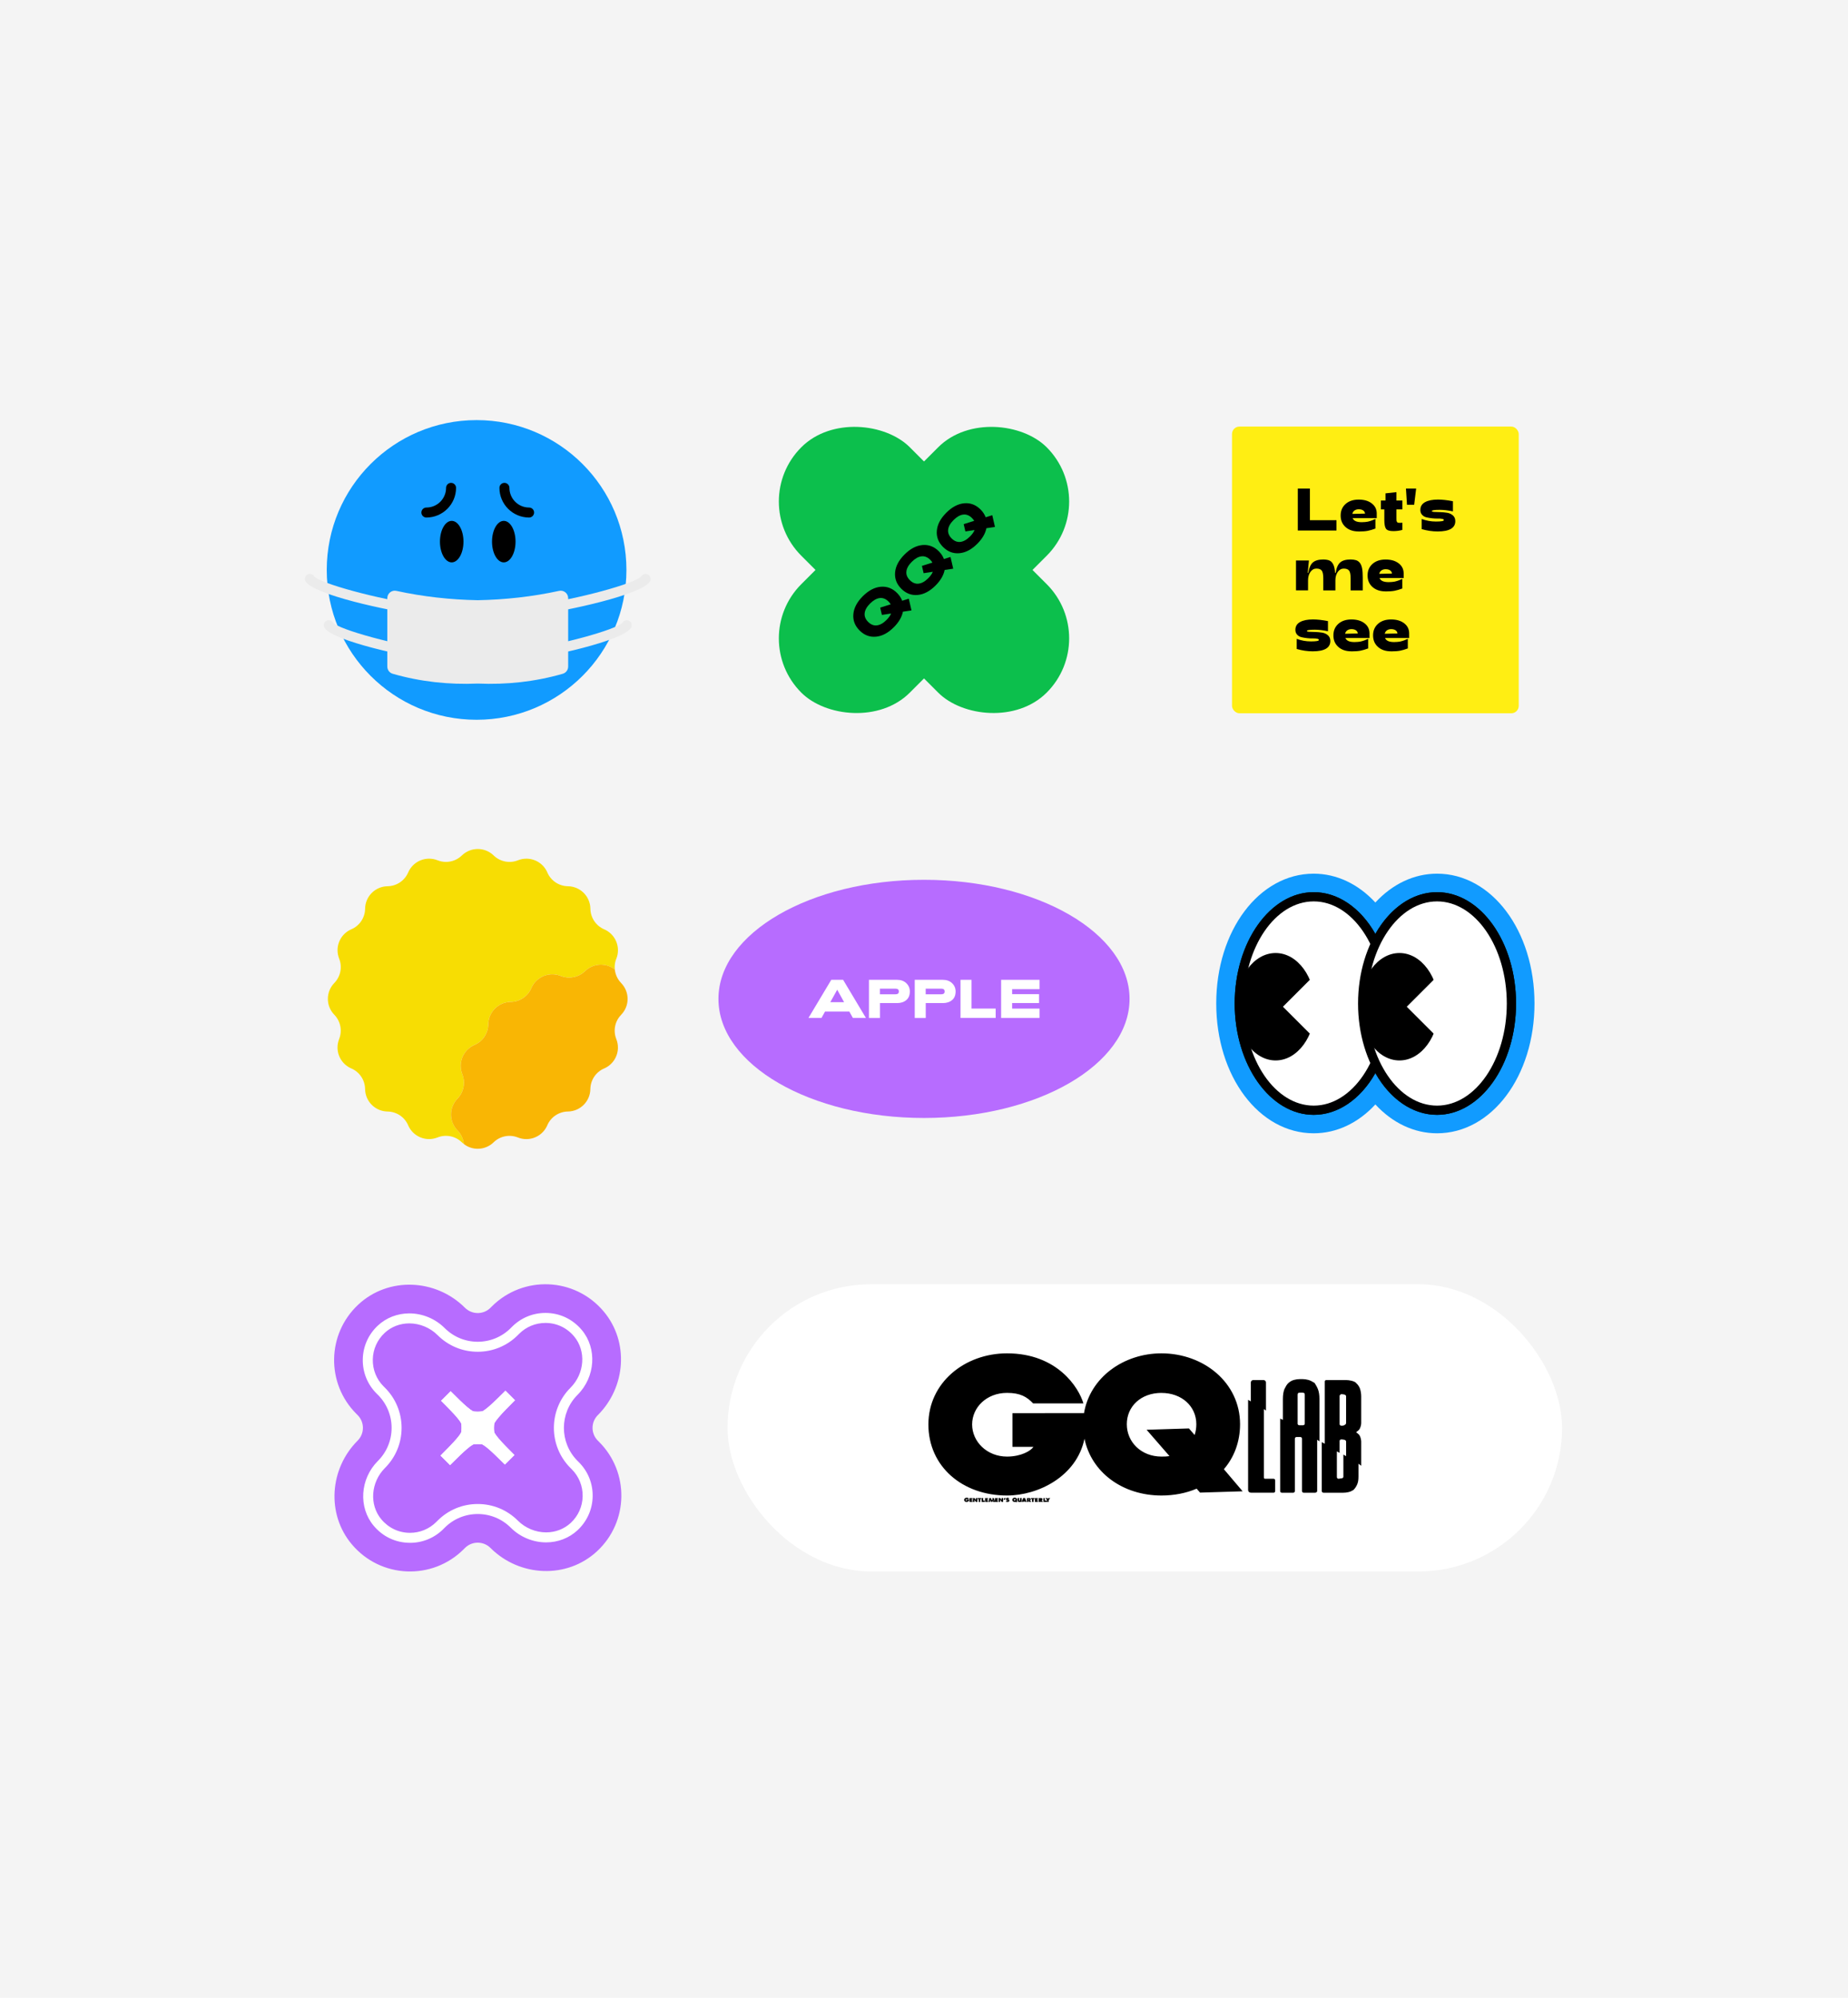 <?xml version="1.0" encoding="UTF-8"?>
<svg id="_图层_2" data-name="图层 2" xmlns="http://www.w3.org/2000/svg" viewBox="0 0 740 800">
  <defs>
    <style>
      .cls-1 {
        fill: #f7dd03;
      }

      .cls-2 {
        fill: #f9b604;
      }

      .cls-3 {
        fill: #ebebeb;
      }

      .cls-4 {
        fill: #f4f4f4;
      }

      .cls-5 {
        fill: #fff;
      }

      .cls-6 {
        fill: #ffee13;
      }

      .cls-7 {
        fill: #b76cff;
      }

      .cls-8 {
        fill: #119bff;
      }

      .cls-9 {
        fill: #0cbf4c;
      }

      .cls-10 {
        fill-rule: evenodd;
      }
    </style>
  </defs>
  <g id="Scenes">
    <rect class="cls-4" width="740" height="800"/>
    <g>
      <rect class="cls-5" x="291.33" y="514.27" width="334.17" height="115.02" rx="57.51" ry="57.51"/>
      <path class="cls-10" d="M543.98,591.22c0,1.6-.19,2.45-.57,3.31-.38,.86-.86,1.53-1.45,2.12-.59,.37-1.25,.69-1.99,.86-.74,.17-1.46,.25-2.16,.25h-7.84c-.31,0-.69-.29-.69-.64v-19.62l1.21,.63v-24.85c0-.35,.19-.64,.57-.64h7.84c.7,0,1.42,.08,2.16,.25,.74,.17,1.71,.49,1.99,.97,.59,.48,1.07,1.15,1.45,2,.38,.98,.57,2.24,.57,3.31v10.63c0,.65-.15,1.32-.44,2.02-.21,.59-.7,1.09-1.35,1.49-.17,.1-.17,.34,0,.44,.65,.41,1.14,.9,1.35,1.49,.3,.7,.44,1.58,.44,2.03v9.69l-1.09-.83v5.07Zm-4.96-32.04c0-.36-.23-.61-.69-.74-.24-.07-.74-.12-1.17-.15-.4-.03-.74,.55-.74,.64v11.35c0,.39,.38,.69,.8,.63,.44,.06,1.16-.16,1.15-.26,.44-.19,.65-.47,.65-.84v-10.63Zm0,18.11c0-.36-.23-.61-.69-.74-.24-.07-.74-.12-1.17-.15-.4-.03-.74,.26-.74,.64v4.77l-1.09-.63v10.34c0,.35,.31,.64,.69,.64l1.3-.19c.37-.1,.62-.26,.62-.62v-8.87l1.09,.63v-5.81Zm-11.58,19.83c0,.35-.49,.64-.87,.64h-4.51c-.38,0-.69-.29-.69-.64v-21.04c0-.35-.31-.64-.69-.64h-1.48c-.38,0-.69,.29-.69,.64v21.04c0,.35-.31,.64-.69,.64h-4.51c-.38,0-.69-.29-.69-.64v-29.04l1.09,.49v-8.34c0-1.63,.21-2.97,.63-4.01,.53-1.04,.96-1.85,1.62-2.43,.66-.58,1.39-.99,2.21-1.21,.81-.22,1.61-.33,2.4-.33h.92c.79,0,1.58,.11,2.4,.33,.81,.22,1.55,.62,2.51,1.21,.36,.58,.9,1.4,1.32,2.43,.42,1.04,.63,2.38,.63,4.01v16.94l-.91-.63v20.58Zm-4.97-38.53c0-.36-.07-.6-.21-.72-.14-.12-.39-.18-.76-.18h-.92c-.39,0-.65,.06-.78,.18-.13,.12-.19,.36-.19,.72v11.56c0,.3,.31,.59,.69,.59h1.48c.38,0,.69-.29,.69-.59v-11.56Zm-12.54,39.16h-8.91c-.68,0-1.24-.41-1.24-1.15v-36.05l1.09,.63v-7.61c0-.52,.46-.94,1.02-.94h4.02c.56,0,1.02,.42,1.02,.94v11.29l-.84-.63v27.28c0,.35,.05,.64,.43,.64h3.41c.38,0,.69,.29,.69,.64v4.33c0,.35-.31,.64-.69,.64Zm-29.39-.04l-1.36-1.58c-4.21,1.79-8.98,2.74-14.1,2.74-15.47,0-28.02-9.19-30.82-22.74-3.13,15.15-18.6,22.74-31.01,22.74-17.96,0-31.49-11.69-31.49-28.45s14.55-28.48,31.49-28.48c20.12,0,28.76,13.73,30.58,20.05h-20.13c-2.49-2.62-5.11-4.22-10.45-4.22-8.18,0-13.98,5.8-13.98,12.65s5.91,12.86,13.98,12.86c5.57,0,9.51-2.27,10.57-3.9h-8.41v-13.49l28.62-.02s0,.07,0,.23c2.39-14.65,16.04-24.16,31.04-24.16,16.94,0,31.49,11.73,31.49,28.38,0,7.06-2.39,13.28-6.48,18.01l7.51,8.85-17.05,.52Zm-15.46-39.93c-8.18,0-13.87,5.38-13.87,12.54s5.79,12.96,13.87,12.96c1.02,0,2.05,0,3.21-.21l-9.16-10.53,16.97-.53,2.27,2.64c.45-1.37,.68-2.84,.68-4.32,0-7.16-5.8-12.54-13.98-12.54Zm-78.01,41.98c.6,0,.74,.14,.88,.43l-.61,.21c-.05-.08-.14-.13-.25-.13-.23,0-.36,.18-.36,.38,0,.18,.12,.35,.33,.35,.1,0,.23-.04,.26-.15h-.29v-.39h1c0,.27,0,.5-.22,.71-.19,.19-.48,.29-.76,.29-.54,0-.98-.31-.98-.84s.43-.86,.99-.86Zm2.33,.48h-.55v.16h.5v.43h-.5v.16h.57v.45h-1.22v-1.54h1.2v.34Zm1.41,.46h.02c-.03-.14-.05-.28-.05-.42v-.39h.62v1.54h-.62l-.57-.87h-.02c.02,.11,.04,.22,.04,.33v.54h-.62v-1.54h.62l.58,.81Zm2.1-.38l-.36-.02v1.13h-.65v-1.13l-.36,.02v-.43h1.36v.43Zm.81,.58h.54v.53h-1.19v-1.54h.65v1.01Zm1.92-.67h-.55v.16h.5v.43h-.5v.16h.57v.45h-1.22v-1.54h1.2v.34Zm1.17-.34l.25,.76h.02c.36-.07,.16-.08,.37-.22l-.12-.54h.66l.5,1.54h-.83l-.09-.9h-.01c-.01,.05-.02,.11,.26,.16l-.56,.74h-.38l-.23-.7c-.02-.07-.04-.14-.04-.2h-.02c0,.06,0,.13-.02,.2l-.08,.71h-.63l.29-1.54h.67Zm2.83,.34h-.55v.16h.5v.43h-.5v.16h.56v.45h-1.22v-1.54h1.2v.34Zm1.46,.46h.02c-.03-.14-.05-.28-.05-.42v-.39h.62v1.54h-.62l-.57-.87h-.02c.02,.11,.04,.22,.04,.33v.54h-.62v-1.54h.62l.58,.81Zm1.65-.81l-.42,.71h-.47l.29-.71h.61Zm.22,1.07c.12-.01,.26,.06,.4,.06,.06,0,.17-.02,.17-.1s-.09-.08-.15-.09l-.13-.02c-.25-.04-.47-.18-.47-.44,0-.39,.39-.61,.77-.61,.2,0,.39,.32,.57,.15l-.18,.42c-.11-.07,.04-.13-.38-.13-.06,0-.14,.02-.14,.09,0,.06,.08,.07,.13,.08l.4,.03c.03,.06,.23,.19,.23,.62,0,.24-.39,.44-.77,.44-.22,0-.28-.06-.69-.15l.38-.47-.15,.12Zm3.36-1.21c.57,0,.98,.32,.98,.86,0,.18-.05,.35-.16,.5l.26,.27-.51,.23-.12-.24c-.15,.06-.03,.08-.49,.08-.54,0-.95-.34-.95-.85s.45-.86,.98-.86Zm-.01,1.18s.05,0,.07,0l-.15-.15,.4-.07s.02-.06,.02-.09c0-.18-.14-.32-.33-.32-.21,0-.33,.14-.33,.32s.13,.33,.32,.33Zm1.8-.23c0,.13,0,.24,.18,.24s.18-.11,.18-.24v-.81h.65v.87c0,.7-.06,.7-.82,.7-.5,0-.83,0-.83-.7v-.87h.65v.81Zm2.33-.81l.64,1.54h-.69l.1-.12h-.65l-.05,.12h-.69l.62-1.54h.72Zm-.22,.95l-.08-.29c-.02-.07-.03-.14-.04-.21h-.02l.18,.5h-.03Zm2.53-.48c0,.25-.1,.36-.35,.43h0s.07,.06,.11,.11l.39,.54h-.75l-.28-.53h-.01v.53h-.63v-1.54h.78c.4,0,.74,.05,.74,.47Zm-.57-.12h-.33v.47h.28c-.13,0-.02-.16-.02-.32,0-.13-.1-.14,.07-.14Zm.71-.34h1.36v.43l-.36-.02v1.13h-.65v-1.13l-.36,.02v-.43Zm2.72,.34h-.55v.16h.5v.43h-.5v.16h.57v.45h-1.22v-1.54h1.2v.34Zm1.83,.12c0,.25-.02,.36-.34,.43h0s.07,.06,.11,.11l.39,.54h-.75l-.17-.53h.07v.53h-.83v-1.54h.78c.4,0,.74,.05,.74,.47Zm-.84-.12h.14v.47h-.15c.11,0,.21-.16,.21-.32,0-.13-.1-.14-.21-.14Zm1.77,.67h.84v.53h-1.41v-1.54h.57v1.01Zm1.01-1.01l.2,.32h.02c.02,.21,.04-.1,.06-.15l.13-.17h.73l-.61,.83v.71h-.63v-.71l-.62-.83h.73Z"/>
    </g>
    <g>
      <rect class="cls-9" x="300.52" y="197.51" width="138.95" height="61.44" rx="30.72" ry="30.72" transform="translate(-53.01 328.48) rotate(-45)"/>
      <rect class="cls-9" x="339.28" y="158.75" width="61.44" height="138.95" rx="30.72" ry="30.72" transform="translate(-53.01 328.48) rotate(-45)"/>
      <g>
        <path d="M363.9,239.72l1.09,4.72-3.43,.51c-.44,2.16-1.66,4.24-3.65,6.23-2.3,2.3-4.69,3.56-7.17,3.78-2.48,.22-4.67-.61-6.54-2.49-1.88-1.88-2.71-4.06-2.49-6.54,.22-2.48,1.48-4.87,3.78-7.17s4.7-3.57,7.19-3.79c2.48-.22,4.67,.61,6.54,2.49,.93,.93,1.61,1.96,2.05,3.11l2.63-.83Zm-8.91,8.54c.89-.89,1.51-1.75,1.83-2.58l-3.68,.56-.68-2.92,4.21-1.32c-.2-.36-.5-.73-.88-1.12-1.07-1.07-2.25-1.54-3.51-1.39-1.27,.15-2.56,.88-3.87,2.19s-2.03,2.58-2.17,3.85c-.15,1.27,.32,2.44,1.39,3.51s2.25,1.54,3.51,1.39c1.27-.15,2.55-.87,3.85-2.17Z"/>
        <path d="M380.61,223.01l1.09,4.72-3.43,.51c-.44,2.16-1.66,4.24-3.65,6.23-2.3,2.3-4.69,3.56-7.17,3.78-2.48,.22-4.66-.61-6.54-2.49-1.88-1.88-2.71-4.06-2.49-6.54,.22-2.48,1.48-4.87,3.78-7.17s4.7-3.57,7.19-3.79c2.48-.22,4.67,.61,6.54,2.49,.93,.93,1.61,1.96,2.05,3.11l2.63-.83Zm-8.91,8.54c.89-.89,1.5-1.75,1.83-2.58l-3.68,.56-.68-2.92,4.21-1.32c-.2-.36-.5-.73-.88-1.12-1.07-1.07-2.25-1.54-3.51-1.39-1.27,.15-2.56,.88-3.87,2.19s-2.03,2.58-2.17,3.85c-.15,1.27,.32,2.44,1.39,3.51s2.25,1.54,3.51,1.39c1.27-.15,2.55-.87,3.85-2.17Z"/>
        <path d="M397.33,206.29l1.09,4.72-3.43,.51c-.44,2.16-1.66,4.24-3.65,6.23-2.3,2.3-4.69,3.56-7.17,3.78-2.48,.22-4.67-.61-6.54-2.49-1.88-1.88-2.71-4.06-2.49-6.54,.22-2.48,1.48-4.87,3.78-7.17s4.7-3.57,7.19-3.79c2.48-.22,4.67,.61,6.54,2.49,.93,.93,1.61,1.96,2.05,3.11l2.63-.83Zm-8.91,8.54c.89-.89,1.51-1.75,1.83-2.58l-3.68,.56-.68-2.92,4.21-1.32c-.2-.36-.5-.73-.88-1.12-1.07-1.07-2.25-1.54-3.51-1.39-1.27,.15-2.56,.88-3.87,2.19s-2.03,2.58-2.17,3.85c-.15,1.27,.32,2.44,1.39,3.51s2.25,1.54,3.51,1.39c1.27-.15,2.55-.87,3.85-2.17Z"/>
      </g>
    </g>
    <g>
      <circle class="cls-8" cx="190.84" cy="228.23" r="60"/>
      <g>
        <path d="M211.87,207.24c-6.55,0-11.88-5.33-11.88-11.88,0-1.1,.9-2,2-2s2,.9,2,2c0,4.34,3.53,7.88,7.88,7.88,1.1,0,2,.9,2,2s-.9,2-2,2Z"/>
        <ellipse cx="201.73" cy="216.89" rx="4.71" ry="8.31"/>
      </g>
      <g>
        <path d="M170.74,207.24c-1.1,0-2-.9-2-2s.9-2,2-2c4.34,0,7.88-3.53,7.88-7.88,0-1.1,.9-2,2-2s2,.9,2,2c0,6.55-5.33,11.88-11.88,11.88Z"/>
        <ellipse cx="180.88" cy="216.89" rx="4.71" ry="8.31"/>
      </g>
      <g>
        <path class="cls-3" d="M215.35,246.05c-.99,0-1.85-.74-1.98-1.75-.14-1.1,.64-2.1,1.73-2.23,15.55-1.96,39.73-8.52,41.73-11.32,.59-.93,1.83-1.2,2.76-.61,.93,.59,1.2,1.83,.61,2.77-3.38,5.3-33.17,11.69-44.6,13.13-.09,.01-.17,.02-.25,.02Z"/>
        <path class="cls-3" d="M207.79,264.58c-.99,0-1.85-.74-1.98-1.75-.14-1.1,.64-2.1,1.73-2.23,15.55-1.96,39.73-8.52,41.73-11.32,.59-.93,1.83-1.2,2.76-.61,.93,.59,1.2,1.83,.61,2.77-3.38,5.3-33.17,11.69-44.6,13.13-.09,.01-.17,.02-.25,.02Z"/>
      </g>
      <g>
        <path class="cls-3" d="M223.89,236.61c-10.76,2.34-21.63,3.53-32.59,3.74-10.96-.21-21.83-1.4-32.59-3.74-1.86-.41-3.62,1.02-3.62,2.93v27.38c0,1.33,.87,2.51,2.14,2.88,11.17,3.22,22.54,4.42,34.07,3.93,11.53,.49,22.9-.7,34.07-3.93,1.27-.37,2.14-1.55,2.14-2.88v-27.38c0-1.91-1.76-3.34-3.62-2.93Z"/>
        <path class="cls-3" d="M167.26,246.05c-.08,0-.17,0-.25-.02-11.43-1.44-41.21-7.83-44.6-13.13-.59-.93-.32-2.17,.61-2.76,.93-.59,2.17-.32,2.76,.61,2,2.79,26.18,9.35,41.73,11.31,1.1,.14,1.87,1.14,1.73,2.23-.13,1.01-.99,1.75-1.98,1.75Z"/>
        <path class="cls-3" d="M174.82,264.58c-.08,0-.17,0-.25-.02-11.43-1.44-41.21-7.83-44.6-13.13-.59-.93-.32-2.17,.61-2.76,.93-.59,2.17-.32,2.76,.61,2,2.79,26.18,9.35,41.73,11.31,1.1,.14,1.87,1.14,1.73,2.23-.13,1.01-.99,1.75-1.98,1.75Z"/>
      </g>
    </g>
    <g>
      <rect class="cls-6" x="493.34" y="170.82" width="114.81" height="114.81" rx="2.98" ry="2.98"/>
      <g>
        <path d="M519.68,212.44v-16.8h4.85v12.67h10.63v4.13h-15.48Z"/>
        <path d="M544.06,212.82c-2.18,0-3.92-.58-5.24-1.75s-1.98-2.71-1.98-4.63,.66-3.46,1.98-4.63,3.07-1.75,5.24-1.75,3.88,.5,5.2,1.5c1.32,1,2,2.32,2.03,3.95v1.97h-9.65c.42,1.09,1.62,1.63,3.62,1.63,.46,0,.91-.02,1.34-.06,.43-.04,.79-.09,1.07-.14,.28-.06,.59-.14,.94-.25,.34-.11,.6-.2,.76-.26,.16-.06,.4-.17,.73-.31,.33-.14,.55-.24,.66-.29v3.86c-1.12,.42-2.13,.72-3.04,.9-.9,.18-2.12,.28-3.66,.28Zm-2.54-7.03l5.09-.12c-.06-.58-.33-1.01-.79-1.3-.46-.29-1.05-.43-1.75-.43-.64,0-1.19,.16-1.66,.47-.46,.31-.76,.77-.89,1.38Z"/>
        <path d="M557.93,212.68c-1.5,0-2.48-.31-2.93-.94s-.67-1.83-.67-3.62v-4.13h-1.37v-3.55h1.85v-2.88l4.37-.48v3.36h2.38v3.55h-2.38v3.41c0,.45,0,.76,.02,.95,.02,.18,.07,.38,.16,.58,.09,.2,.23,.32,.42,.37,.19,.05,.46,.07,.82,.07,.13,0,.45-.02,.96-.05v2.88c-1.18,.32-2.39,.48-3.62,.48Z"/>
        <path d="M563.4,202.12l-.41-6.48h4.08l-.79,6.48h-2.88Z"/>
        <path d="M575.72,212.82c-2.13,0-4.27-.31-6.43-.94v-4.06c1.81,.69,3.71,1.03,5.71,1.03,2.11,0,3.17-.19,3.17-.58,0-.24-.23-.41-.7-.5-.46-.1-1.04-.14-1.74-.12-.7,.02-1.45-.02-2.27-.11-.82-.09-1.57-.22-2.27-.38s-1.28-.5-1.74-1.01-.7-1.15-.7-1.93c0-1.39,.63-2.44,1.88-3.13s2.98-1.04,5.17-1.04c1.71,0,3.71,.22,6,.67v4.06c-1.97-.42-3.73-.62-5.28-.62-2.11,0-3.17,.17-3.17,.5,0,.19,.32,.3,.97,.34,.65,.03,1.43,.06,2.35,.08,.92,.02,1.84,.11,2.76,.25,.92,.14,1.7,.5,2.35,1.06,.65,.56,.97,1.33,.97,2.3,0,2.75-2.35,4.13-7.06,4.13Z"/>
        <path d="M518.96,236.44v-12h5.18l-.48,4.94h.24c.3-1.97,.91-3.35,1.81-4.14s2.31-1.19,4.21-1.19c1.06,.02,1.89,.16,2.5,.44,.61,.28,1.1,.81,1.48,1.58,.38,.78,.61,1.88,.71,3.3h.24c.3-1.97,.91-3.35,1.81-4.14,.9-.79,2.31-1.19,4.21-1.19,.9,.02,1.62,.12,2.18,.3,.56,.18,1.05,.54,1.48,1.06,.42,.52,.72,1.25,.9,2.18,.18,.94,.26,2.15,.26,3.64v5.21h-4.85v-4.8c0-1.54-.2-2.58-.61-3.12s-1.12-.82-2.15-.82c-.96,0-1.76,.45-2.39,1.34-.63,.9-.95,2.02-.95,3.36v4.03h-4.85v-4.8c0-1.54-.2-2.58-.61-3.12s-1.12-.82-2.15-.82c-.96,0-1.76,.45-2.39,1.34-.63,.9-.95,2.02-.95,3.36v4.03h-4.85Z"/>
        <path d="M554.84,236.82c-2.18,0-3.92-.58-5.24-1.75s-1.98-2.71-1.98-4.63,.66-3.46,1.98-4.63,3.07-1.75,5.24-1.75,3.88,.5,5.2,1.5,2,2.32,2.03,3.95v1.97h-9.65c.42,1.09,1.62,1.63,3.62,1.63,.46,0,.91-.02,1.34-.06,.43-.04,.79-.09,1.07-.14,.28-.06,.59-.14,.94-.25,.34-.11,.6-.2,.76-.26,.16-.06,.4-.17,.73-.31,.33-.14,.55-.24,.66-.29v3.86c-1.12,.42-2.13,.72-3.04,.9-.9,.18-2.12,.28-3.66,.28Zm-2.54-7.03l5.09-.12c-.06-.58-.33-1.01-.79-1.3-.46-.29-1.05-.43-1.75-.43-.64,0-1.19,.16-1.66,.47-.46,.31-.76,.77-.89,1.38Z"/>
        <path d="M525.68,260.82c-2.13,0-4.27-.31-6.43-.94v-4.06c1.81,.69,3.71,1.03,5.71,1.03,2.11,0,3.17-.19,3.17-.58,0-.24-.23-.41-.7-.5-.46-.1-1.04-.14-1.74-.12-.7,.02-1.45-.02-2.27-.11s-1.57-.22-2.27-.38c-.7-.17-1.28-.5-1.74-1.01-.46-.5-.7-1.15-.7-1.93,0-1.39,.63-2.44,1.88-3.13,1.26-.7,2.98-1.04,5.17-1.04,1.71,0,3.71,.22,6,.67v4.06c-1.97-.42-3.73-.62-5.28-.62-2.11,0-3.17,.17-3.17,.5,0,.19,.32,.3,.97,.34,.65,.03,1.43,.06,2.35,.08,.92,.02,1.84,.11,2.76,.25,.92,.14,1.71,.5,2.35,1.06,.65,.56,.97,1.33,.97,2.3,0,2.75-2.35,4.13-7.06,4.13Z"/>
        <path d="M541.16,260.82c-2.18,0-3.92-.58-5.24-1.75-1.32-1.17-1.98-2.71-1.98-4.63s.66-3.46,1.98-4.63c1.32-1.17,3.07-1.75,5.24-1.75s3.88,.5,5.2,1.5c1.32,1,2,2.32,2.03,3.95v1.97h-9.65c.42,1.09,1.62,1.63,3.62,1.63,.46,0,.91-.02,1.34-.06,.43-.04,.79-.09,1.07-.14,.28-.06,.59-.14,.94-.25,.34-.11,.6-.2,.76-.26,.16-.06,.4-.17,.73-.31,.33-.14,.55-.24,.66-.29v3.86c-1.12,.42-2.13,.72-3.04,.9-.9,.18-2.12,.28-3.66,.28Zm-2.54-7.03l5.09-.12c-.06-.58-.33-1.01-.79-1.3-.46-.29-1.05-.43-1.75-.43-.64,0-1.19,.16-1.66,.47-.46,.31-.76,.77-.89,1.38Z"/>
        <path d="M557.04,260.82c-2.18,0-3.92-.58-5.24-1.75-1.32-1.17-1.98-2.71-1.98-4.63s.66-3.46,1.98-4.63c1.32-1.17,3.07-1.75,5.24-1.75s3.88,.5,5.2,1.5,2,2.32,2.03,3.95v1.97h-9.65c.42,1.09,1.62,1.63,3.62,1.63,.46,0,.91-.02,1.34-.06,.43-.04,.79-.09,1.07-.14,.28-.06,.59-.14,.94-.25,.34-.11,.6-.2,.76-.26,.16-.06,.4-.17,.73-.31,.33-.14,.55-.24,.66-.29v3.86c-1.12,.42-2.13,.72-3.04,.9-.9,.18-2.12,.28-3.66,.28Zm-2.54-7.03l5.09-.12c-.06-.58-.33-1.01-.79-1.3-.46-.29-1.05-.43-1.75-.43-.64,0-1.19,.16-1.66,.47-.46,.31-.76,.77-.89,1.38Z"/>
      </g>
    </g>
    <g>
      <ellipse class="cls-7" cx="370" cy="400" rx="82.31" ry="47.69"/>
      <g>
        <path class="cls-5" d="M323.73,407.64l9.14-15.28h4.74l9.14,15.28h-5.22l-1.44-2.58h-9.71l-1.44,2.58h-5.22Zm8.75-6.33h5.52l-2.75-4.98-2.77,4.98Z"/>
        <path class="cls-5" d="M347.96,407.64v-15.28h11.24c1.54,0,2.78,.45,3.72,1.35,.94,.9,1.41,2.01,1.41,3.32,0,1.5-.47,2.65-1.42,3.45-.95,.8-2.18,1.2-3.71,1.2h-6.83v5.96h-4.41Zm4.39-9.49h6.31c.84,0,1.27-.37,1.27-1.11s-.42-1.13-1.27-1.13h-6.31v2.25Z"/>
        <path class="cls-5" d="M366.29,407.64v-15.28h11.24c1.54,0,2.78,.45,3.72,1.35,.94,.9,1.41,2.01,1.41,3.32,0,1.5-.47,2.65-1.42,3.45-.95,.8-2.18,1.2-3.71,1.2h-6.83v5.96h-4.41Zm4.39-9.49h6.31c.84,0,1.27-.37,1.27-1.11s-.42-1.13-1.27-1.13h-6.31v2.25Z"/>
        <path class="cls-5" d="M384.62,407.64v-15.28h4.41v11.52h9.67v3.75h-14.08Z"/>
        <path class="cls-5" d="M400.88,407.64v-15.28h15.39v3.75h-10.98v1.99h10.78v3.56h-10.78v2.23h10.98v3.75h-15.39Z"/>
      </g>
    </g>
    <g>
      <path class="cls-1" d="M246.79,383.9c-.44,1.09-.65,2.24-.65,3.37,0,.31,.02,.61,.05,.91-3.55-2.73-8.64-2.5-11.91,.68l-.02,.02c-1.74,1.68-4.03,2.57-6.36,2.57-1.13,0-2.28-.21-3.37-.65-1.1-.44-2.25-.65-3.37-.65-3.54,0-6.9,2.07-8.39,5.52-1.42,3.3-4.65,5.46-8.24,5.52h-.02c-4.93,.07-8.91,4.05-8.99,8.99v.02c-.03,1.8-.58,3.5-1.54,4.93-.96,1.43-2.32,2.59-3.98,3.3-3.44,1.48-5.52,4.84-5.52,8.39,0,1.12,.21,2.27,.65,3.37,1.32,3.34,.57,7.15-1.93,9.73l-.02,.02c-3.43,3.54-3.43,9.16,0,12.71l.02,.02c1.47,1.51,2.33,3.43,2.54,5.45-.28-.2-.54-.43-.8-.68l-.02-.02c-2.58-2.51-6.39-3.26-9.73-1.93h0c-4.59,1.83-9.8-.33-11.75-4.87-.71-1.66-1.87-3.02-3.3-3.98-1.43-.95-3.14-1.51-4.94-1.54h-.02c-4.93-.07-8.91-4.05-8.99-8.99h0c-.05-3.61-2.21-6.84-5.51-8.26-3.45-1.48-5.53-4.84-5.53-8.39,0-1.12,.21-2.27,.65-3.37,.43-1.09,.65-2.24,.65-3.37,0-2.33-.89-4.62-2.57-6.36l-.02-.02c-3.43-3.54-3.43-9.16,0-12.7l.02-.02c2.5-2.58,3.26-6.39,1.93-9.73-.43-1.1-.65-2.25-.65-3.37,0-3.54,2.07-6.9,5.53-8.39,1.65-.7,3.01-1.87,3.97-3.3,.96-1.43,1.52-3.14,1.54-4.94h0c.06-4.94,4.05-8.92,8.98-9h.02c3.6-.06,6.82-2.21,8.25-5.52,1.48-3.44,4.84-5.52,8.38-5.52,1.13,0,2.27,.2,3.38,.65,1.09,.43,2.24,.65,3.37,.65,2.33,0,4.62-.9,6.36-2.58l.02-.02c3.54-3.42,9.16-3.43,12.7,0l.02,.02c2.58,2.51,6.39,3.26,9.73,1.93,1.11-.44,2.25-.65,3.37-.65,3.54,0,6.9,2.07,8.39,5.52,.7,1.66,1.87,3.02,3.3,3.98,1.43,.95,3.14,1.51,4.93,1.54h.02c4.93,.07,8.91,4.05,8.99,8.99h0c.06,3.61,2.21,6.84,5.52,8.26,3.44,1.48,5.52,4.84,5.52,8.39,0,1.12-.2,2.26-.65,3.37Z"/>
      <path class="cls-2" d="M248.73,406.35v.02c-2.52,2.58-3.27,6.39-1.94,9.73,.44,1.11,.65,2.25,.65,3.37,0,3.54-2.07,6.9-5.52,8.39-1.66,.7-3.02,1.87-3.98,3.3-.95,1.43-1.51,3.14-1.54,4.94h0c-.07,4.94-4.05,8.92-8.99,9h-.02c-3.59,.06-6.82,2.21-8.24,5.52-1.48,3.45-4.84,5.53-8.39,5.53-1.12,0-2.27-.21-3.37-.65h0c-3.34-1.33-7.15-.58-9.73,1.93l-.02,.02c-3.28,3.18-8.36,3.42-11.9,.68-.2-2.02-1.06-3.94-2.54-5.45l-.02-.02c-3.43-3.54-3.43-9.17,0-12.71l.02-.02c2.5-2.58,3.25-6.39,1.93-9.73-.43-1.1-.65-2.25-.65-3.37,0-3.54,2.07-6.9,5.52-8.39,1.66-.71,3.02-1.87,3.98-3.3,.95-1.43,1.51-3.14,1.54-4.93v-.02c.07-4.93,4.05-8.91,8.99-8.99h.02c3.59-.06,6.82-2.21,8.24-5.52,1.48-3.44,4.84-5.52,8.39-5.52,1.12,0,2.27,.21,3.37,.65,1.09,.43,2.24,.65,3.37,.65,2.33,0,4.62-.89,6.36-2.57l.02-.02c3.28-3.18,8.36-3.42,11.91-.68,.2,2.01,1.07,3.94,2.54,5.45v.02c3.44,3.54,3.44,9.16,0,12.7Z"/>
    </g>
    <g>
      <path class="cls-7" d="M239.4,566.67h0c11.22-11.22,12.56-29.34,2.35-41.49-11.63-13.84-32.32-14.51-44.82-2.01l-.52,.52c-2.82,2.82-7.39,2.82-10.22,0h0c-11.65-11.65-30.64-12.52-42.7-1.29-12.66,11.79-12.93,31.62-.8,43.75l.52,.52c2.82,2.82,2.82,7.39,0,10.22h0c-11.22,11.22-12.56,29.34-2.36,41.49,11.63,13.84,32.32,14.51,44.82,2.01l.52-.52c2.82-2.82,7.39-2.82,10.22,0h0c11.65,11.65,30.64,12.52,42.7,1.29,12.66-11.79,12.93-31.62,.8-43.75l-.52-.52c-2.82-2.82-2.82-7.39,0-10.22Z"/>
      <path class="cls-5" d="M164.19,617.81c-5.69,0-10.85-2.42-14.54-6.81-6.22-7.4-5.48-18.82,1.68-25.98,3.53-3.53,5.48-8.23,5.48-13.23s-1.95-9.7-5.48-13.23l-.53-.52c-3.66-3.66-5.62-8.52-5.53-13.7,.09-5.17,2.24-9.98,6.04-13.52,3.38-3.15,7.85-4.88,12.59-4.88,5.26,0,10.42,2.14,14.16,5.88,3.54,3.53,8.23,5.48,13.23,5.48s9.7-1.95,13.23-5.48l.52-.52c3.57-3.57,8.32-5.54,13.37-5.54,5.68,0,10.84,2.42,14.54,6.81,6.22,7.41,5.48,18.82-1.68,25.98-7.29,7.3-7.29,19.17,0,26.46l.52,.52c3.66,3.66,5.63,8.53,5.53,13.71-.09,5.17-2.24,9.97-6.04,13.52-3.38,3.15-7.85,4.88-12.59,4.88-5.26,0-10.42-2.14-14.16-5.88-3.53-3.53-8.23-5.48-13.23-5.48s-9.7,1.95-13.23,5.48l-.52,.52c-3.57,3.57-8.32,5.54-13.37,5.54Zm-.28-87.87c-3.73,0-7.23,1.35-9.86,3.8-3,2.8-4.69,6.58-4.77,10.66-.07,4.08,1.47,7.92,4.35,10.8l.53,.52c4.29,4.29,6.65,10,6.65,16.06s-2.36,11.77-6.65,16.06c-5.71,5.71-6.35,14.75-1.45,20.58,2.92,3.47,6.99,5.39,11.47,5.39,3.98,0,7.73-1.55,10.54-4.37l.52-.52c4.29-4.29,9.99-6.65,16.06-6.65s11.77,2.36,16.06,6.65c2.99,2.99,7.12,4.71,11.33,4.71,3.73,0,7.23-1.35,9.86-3.8,3-2.8,4.69-6.58,4.76-10.66,.07-4.08-1.48-7.92-4.36-10.81l-.52-.52c-8.85-8.85-8.85-23.26,0-32.12,5.71-5.71,6.34-14.75,1.45-20.58-2.92-3.47-6.99-5.38-11.47-5.38-3.98,0-7.73,1.55-10.54,4.37l-.52,.52c-4.29,4.29-9.99,6.65-16.06,6.65s-11.77-2.36-16.06-6.65c-2.99-2.99-7.12-4.71-11.33-4.71Z"/>
      <g>
        <g>
          <path class="cls-5" d="M204.07,584.55q-12.74-12.67-25.76,.23,12.89-12.96,.23-25.76,12.74,12.67,25.76-.23-12.89,12.96-.23,25.76Z"/>
          <path class="cls-5" d="M180.22,586.69l-3.81-3.81c5.35-5.38,8.89-8.94,8.91-11.08,.02-2.11-3.44-5.6-8.69-10.87l3.82-3.81c5.26,5.23,8.74,8.69,10.85,8.69h.02c2.14-.02,5.7-3.56,11.08-8.91l3.81,3.81c-5.35,5.38-8.89,8.94-8.91,11.08-.02,2.11,3.44,5.6,8.69,10.87l-3.82,3.81c-5.26-5.23-8.73-8.69-10.85-8.69h-.02c-2.14,.02-5.7,3.56-11.08,8.91Zm10.5-15.49c.03,.39,.03,.78,0,1.17,.39-.04,.78-.04,1.17,0-.03-.39-.03-.78,0-1.17-.39,.04-.78,.04-1.17,0Z"/>
        </g>
        <g>
          <path class="cls-5" d="M204.07,584.55q-12.74-12.67-25.76,.23,12.89-12.96,.23-25.76,12.74,12.67,25.76-.23-12.89,12.96-.23,25.76Z"/>
          <path class="cls-5" d="M180.22,586.69l-3.81-3.81c5.35-5.38,8.89-8.94,8.91-11.08,.02-2.11-3.44-5.6-8.69-10.87l3.82-3.81c5.26,5.23,8.74,8.69,10.85,8.69h.02c2.14-.02,5.7-3.56,11.08-8.91l3.81,3.81c-5.35,5.38-8.89,8.94-8.91,11.08-.02,2.11,3.44,5.6,8.69,10.87l-3.82,3.81c-5.26-5.23-8.73-8.69-10.85-8.69h-.02c-2.14,.02-5.7,3.56-11.08,8.91Zm10.5-15.49c.03,.39,.03,.78,0,1.17,.39-.04,.78-.04,1.17,0-.03-.39-.03-.78,0-1.17-.39,.04-.78,.04-1.17,0Z"/>
        </g>
      </g>
    </g>
    <g>
      <path class="cls-8" d="M575.44,453.82c-9.21,0-17.87-4.16-24.7-11.55-6.83,7.4-15.48,11.55-24.7,11.55-21.88,0-39.02-22.83-39.02-51.98s17.14-51.98,39.02-51.98c9.21,0,17.87,4.16,24.7,11.55,6.83-7.4,15.48-11.55,24.7-11.55,21.88,0,39.02,22.83,39.02,51.98s-17.14,51.98-39.02,51.98Z"/>
      <g>
        <path class="cls-5" d="M575.44,359.1c-10.28,0-19.35,7.48-24.7,18.85-5.35-11.37-14.42-18.85-24.7-18.85-16.45,0-29.78,19.13-29.78,42.74s13.33,42.74,29.78,42.74c10.28,0,19.35-7.48,24.7-18.85,5.35,11.37,14.42,18.85,24.7,18.85,16.45,0,29.78-19.13,29.78-42.74s-13.33-42.74-29.78-42.74Z"/>
        <path d="M575.44,446.43c-9.69,0-18.73-6.17-24.7-16.68-5.97,10.51-15.01,16.68-24.7,16.68-17.44,0-31.63-20-31.63-44.58s14.19-44.58,31.63-44.58c9.69,0,18.73,6.17,24.7,16.68,5.97-10.51,15.01-16.68,24.7-16.68,17.44,0,31.63,20,31.63,44.58s-14.19,44.58-31.63,44.58Zm-24.7-25.04l1.67,3.55c5.24,11.14,13.85,17.79,23.03,17.79,15.4,0,27.93-18.34,27.93-40.89s-12.53-40.89-27.93-40.89c-9.18,0-17.79,6.65-23.03,17.79l-1.67,3.55-1.67-3.55c-5.24-11.14-13.85-17.79-23.03-17.79-15.4,0-27.93,18.34-27.93,40.89s12.53,40.89,27.93,40.89c9.18,0,17.78-6.65,23.03-17.79l1.67-3.55Z"/>
      </g>
      <g>
        <g>
          <ellipse class="cls-5" cx="526.05" cy="401.84" rx="29.78" ry="42.74"/>
          <path d="M526.05,446.43c-17.44,0-31.63-20-31.63-44.58s14.19-44.58,31.63-44.58,31.63,20,31.63,44.58-14.19,44.58-31.63,44.58Zm0-85.47c-15.4,0-27.93,18.34-27.93,40.89s12.53,40.89,27.93,40.89,27.93-18.34,27.93-40.89-12.53-40.89-27.93-40.89Z"/>
        </g>
        <g>
          <ellipse class="cls-5" cx="575.44" cy="401.84" rx="29.78" ry="42.74"/>
          <path d="M575.44,446.43c-17.44,0-31.63-20-31.63-44.58s14.19-44.58,31.63-44.58,31.63,20,31.63,44.58-14.19,44.58-31.63,44.58Zm0-85.47c-15.4,0-27.93,18.34-27.93,40.89s12.53,40.89,27.93,40.89,27.93-18.34,27.93-40.89-12.53-40.89-27.93-40.89Z"/>
        </g>
        <ellipse cx="510.8" cy="403.14" rx="15.83" ry="21.51"/>
        <ellipse cx="560.39" cy="403.14" rx="15.83" ry="21.51"/>
      </g>
      <polygon class="cls-5" points="563.31 403.14 587.03 379.42 587.03 426.85 563.31 403.14"/>
      <polygon class="cls-5" points="513.73 403.14 537.44 379.42 537.44 426.85 513.73 403.14"/>
    </g>
  </g>
</svg>